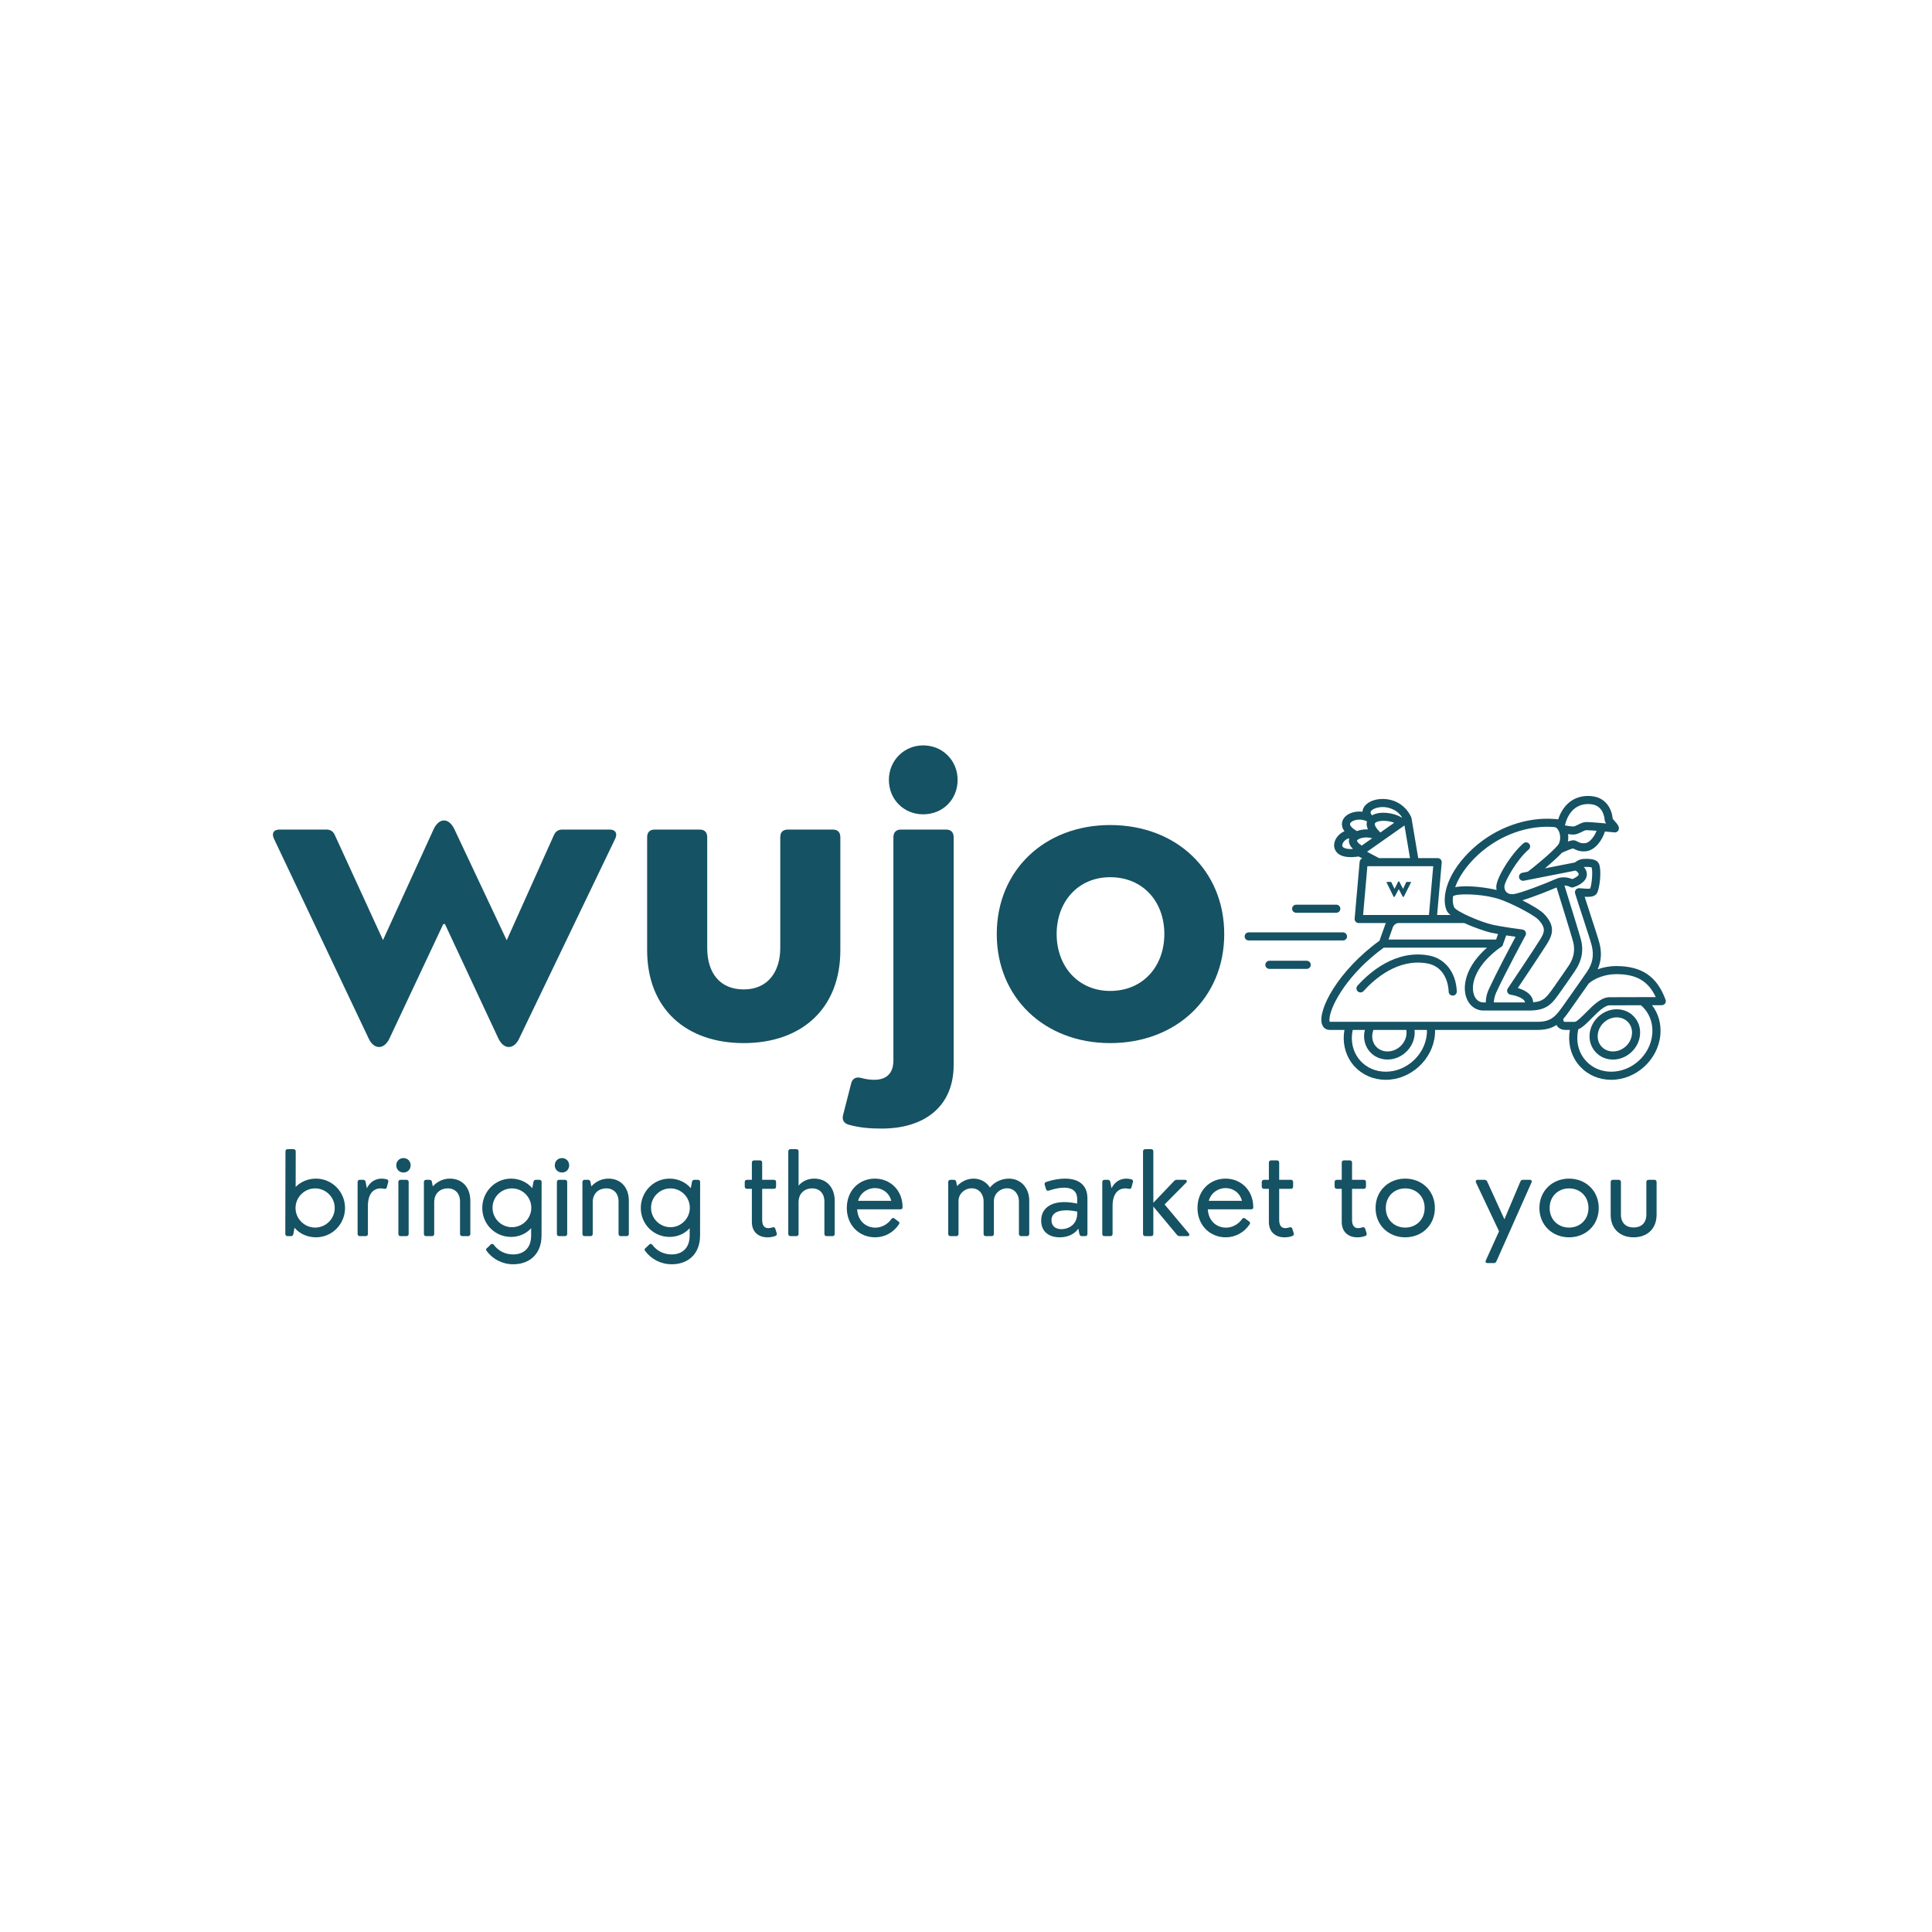 <svg xmlns="http://www.w3.org/2000/svg" width="375" viewBox="0 0 375 375" height="375" version="1.0"><defs><clipPath id="a"><path d="M 256.453 154.488 L 323.336 154.488 L 323.336 209.59 L 256.453 209.59 Z M 256.453 154.488"/></clipPath><clipPath id="b"><path d="M 241.586 180 L 262 180 L 262 183 L 241.586 183 Z M 241.586 180"/></clipPath></defs><path fill="#155263" d="M 277.332 185.457 C 270.945 184.293 265.914 188.633 263.484 191.32 C 263.195 191.641 263.223 192.141 263.543 192.43 C 263.867 192.719 264.363 192.695 264.66 192.371 C 266.867 189.926 271.418 185.977 277.047 187.004 C 279.973 187.531 281.098 190.188 281.184 192.488 C 281.199 192.914 281.547 193.246 281.969 193.246 C 281.977 193.246 281.992 193.246 282 193.246 C 282.434 193.23 282.773 192.871 282.762 192.438 C 282.629 188.777 280.496 186.035 277.332 185.457"/><path fill="#155263" d="M 313.801 197.469 C 314.672 197.469 315.457 197.809 316.016 198.41 C 316.574 199.016 316.844 199.836 316.762 200.711 C 316.602 202.574 314.949 204.086 313.082 204.086 C 312.211 204.086 311.43 203.754 310.867 203.148 C 310.309 202.539 310.043 201.723 310.121 200.848 C 310.281 198.988 311.93 197.469 313.801 197.469 Z M 308.547 200.711 C 308.43 202.031 308.844 203.277 309.707 204.211 C 310.562 205.145 311.762 205.664 313.082 205.664 C 315.746 205.664 318.098 203.5 318.328 200.848 C 318.445 199.531 318.039 198.285 317.176 197.348 C 316.312 196.414 315.121 195.898 313.801 195.898 C 311.137 195.898 308.777 198.062 308.547 200.711"/><g clip-path="url(#a)"><path fill="#155263" d="M 312.414 193.559 C 310.773 193.559 309.199 195.156 307.812 196.559 C 307.152 197.215 306.066 198.324 305.688 198.336 L 303.777 198.336 C 303.715 198.336 303.598 198.324 303.539 198.273 C 303.48 198.207 303.43 198.039 303.43 197.773 C 303.902 197.238 304.336 196.629 304.793 195.98 C 306.254 193.91 307.457 192.203 308.395 190.867 C 308.414 190.852 308.438 190.836 308.461 190.816 C 309.418 190.012 311.363 189.082 313.707 189.082 C 317.605 189.082 319.906 190.391 321.379 193.535 C 319.512 193.543 315.738 193.559 312.414 193.559 Z M 320.703 200.711 C 320.355 204.738 316.777 208.016 312.734 208.016 C 310.816 208.016 309.078 207.277 307.844 205.93 C 306.602 204.578 306.008 202.777 306.18 200.848 C 306.211 200.484 306.273 200.125 306.355 199.77 C 307.152 199.457 307.965 198.641 308.93 197.656 C 310.051 196.535 311.434 195.133 312.414 195.133 C 314.461 195.133 316.668 195.125 318.504 195.117 C 320.094 196.484 320.898 198.512 320.703 200.711 Z M 258.098 198.332 C 258.07 198.258 257.996 198.02 258.078 197.469 C 258.441 194.918 261.617 189.016 268.586 183.938 L 288.633 183.938 C 284.574 187.496 283.84 191.207 284.566 193.484 C 285.082 195.125 286.383 196.145 287.957 196.145 L 296.816 196.145 C 300.316 196.145 301.266 194.793 302.855 192.551 C 303.859 191.141 304.227 190.598 304.766 189.816 C 304.996 189.473 305.273 189.074 305.645 188.539 C 307.066 186.484 307.445 184.402 306.805 182.168 C 306.305 180.402 304.453 174.43 303.656 171.859 C 304.277 171.902 304.766 172.156 304.766 172.156 C 304.953 172.266 305.188 172.293 305.398 172.223 C 305.805 172.098 307.863 171.367 307.996 169.871 C 308.059 169.234 307.793 168.699 307.43 168.281 C 307.547 168.266 307.676 168.266 307.828 168.266 C 308.516 168.266 308.816 168.332 308.938 168.367 C 308.945 168.418 308.961 168.469 308.969 168.512 C 309.148 169.266 308.996 171.5 308.656 172.469 C 308.328 172.547 307.523 172.477 307.16 172.445 C 306.898 172.418 306.668 172.402 306.477 172.402 C 306.465 172.402 306.457 172.402 306.441 172.402 C 306.422 172.402 306.391 172.41 306.363 172.41 C 306.332 172.418 306.312 172.418 306.281 172.426 C 306.273 172.434 306.262 172.434 306.246 172.434 C 306.238 172.438 306.223 172.445 306.211 172.445 C 306.188 172.461 306.168 172.469 306.137 172.484 C 306.117 172.496 306.094 172.504 306.07 172.52 C 306.051 172.535 306.027 172.547 306.008 172.562 C 305.984 172.578 305.969 172.59 305.949 172.605 C 305.934 172.629 305.91 172.641 305.898 172.664 C 305.875 172.68 305.859 172.699 305.855 172.723 C 305.832 172.742 305.824 172.766 305.809 172.785 C 305.789 172.801 305.781 172.824 305.773 172.852 C 305.758 172.875 305.754 172.895 305.746 172.918 C 305.738 172.945 305.73 172.969 305.723 172.988 C 305.715 173.02 305.707 173.039 305.707 173.062 C 305.703 173.09 305.703 173.117 305.703 173.148 C 305.703 173.164 305.695 173.168 305.695 173.184 C 305.695 173.199 305.703 173.207 305.703 173.219 C 305.703 173.25 305.703 173.27 305.707 173.301 C 305.707 173.328 305.715 173.352 305.723 173.379 C 305.723 173.395 305.723 173.402 305.73 173.414 C 306.129 174.711 306.68 176.41 307.227 178.051 C 307.973 180.344 308.75 182.715 308.953 183.539 C 309.426 185.43 309.121 187.047 308.008 188.66 C 307.016 190.102 305.5 192.254 303.512 195.07 C 303.008 195.77 302.594 196.363 302.145 196.84 C 302.109 196.883 302.066 196.926 302.027 196.969 C 301.172 197.859 300.207 198.332 298.453 198.332 Z M 272.969 199.906 C 273.012 200.168 273.027 200.434 273 200.711 C 272.84 202.574 271.184 204.086 269.32 204.086 C 268.449 204.086 267.664 203.754 267.105 203.148 C 266.547 202.539 266.277 201.723 266.359 200.848 C 266.387 200.527 266.461 200.211 266.574 199.906 Z M 276.945 200.711 C 276.59 204.738 273.012 208.016 268.977 208.016 C 267.055 208.016 265.32 207.277 264.078 205.93 C 262.84 204.578 262.25 202.777 262.418 200.848 C 262.445 200.535 262.504 200.219 262.57 199.906 L 264.93 199.906 C 264.863 200.168 264.812 200.441 264.781 200.711 C 264.676 202.031 265.082 203.27 265.945 204.211 C 266.809 205.145 268.004 205.656 269.32 205.656 C 271.984 205.656 274.34 203.5 274.574 200.848 C 274.602 200.527 274.594 200.219 274.559 199.906 L 276.961 199.906 C 276.969 200.176 276.969 200.441 276.945 200.711 Z M 278.078 179.164 L 284.219 179.164 C 286.242 180.098 288.551 180.844 289.402 181.031 C 289.809 181.117 290.277 181.211 290.773 181.297 L 290.395 182.363 L 269.508 182.363 L 270.355 179.969 C 270.508 179.547 271.016 179.164 271.422 179.164 Z M 265.406 168.129 L 278.188 168.129 L 277.359 177.598 L 264.578 177.598 Z M 260.582 164.297 C 260.441 164.043 260.59 163.594 260.938 163.234 C 261.176 162.988 261.512 162.777 261.895 162.703 C 261.859 162.836 261.828 162.973 261.82 163.117 C 261.801 163.688 262.062 164.246 262.605 164.781 C 261.363 164.859 260.742 164.602 260.582 164.297 Z M 262.074 159.805 C 262.395 159.184 264.008 158.758 265.312 159.422 C 265.32 159.43 265.328 159.43 265.336 159.43 C 265.211 159.832 265.219 160.348 265.516 160.984 C 264.738 160.949 263.992 161.07 263.383 161.309 C 262.41 160.766 261.887 160.172 262.074 159.805 Z M 266.066 157.52 C 266.27 157.086 267.215 156.645 268.406 156.645 C 269.016 156.652 270.953 156.824 272.129 158.633 L 272.062 158.684 C 270.445 157.691 267.773 157.402 266.301 158.258 C 266.285 158.242 266.285 158.234 266.277 158.223 C 265.93 157.809 266.031 157.594 266.066 157.52 Z M 266.344 162.699 L 264.305 164.129 C 263.562 163.645 263.391 163.289 263.398 163.184 C 263.398 163.117 263.527 162.957 263.855 162.805 C 264.5 162.516 265.48 162.461 266.344 162.699 Z M 266.902 159.762 C 267.359 159.227 269.219 159.141 270.617 159.695 L 267.934 161.582 C 266.961 160.652 266.707 159.992 266.902 159.762 Z M 267.672 166.559 L 265.344 165.324 L 272.605 160.219 L 273.68 166.559 Z M 297.586 194.539 C 297.566 194.172 297.457 193.816 297.262 193.492 C 296.695 192.559 295.52 192.047 294.613 191.77 C 296.055 189.621 299.473 184.496 300.258 183.23 C 301.297 181.531 302.035 179.801 299.664 177.355 C 299.012 176.691 297.312 175.672 295.477 174.746 C 297.66 174.102 300.797 172.824 302.129 172.258 C 302.914 174.781 304.789 180.828 305.289 182.602 C 305.957 184.938 305.07 186.602 304.344 187.641 C 303.973 188.191 303.699 188.582 303.457 188.938 C 302.93 189.703 302.559 190.246 301.566 191.648 C 300.215 193.559 299.621 194.387 297.586 194.539 Z M 290.426 192.617 C 292.238 188.695 296.062 181.645 296.102 181.574 C 296.223 181.348 296.223 181.074 296.105 180.844 C 295.992 180.617 295.766 180.461 295.512 180.422 C 295.469 180.418 291.672 179.926 289.742 179.496 C 287.363 178.969 282.621 176.91 282.238 176.086 C 282 175.512 281.926 174.797 282.02 173.98 C 282.629 173.363 287.305 173.516 289.988 174.238 C 289.996 174.238 290.004 174.238 290.02 174.246 C 290.023 174.246 290.031 174.254 290.039 174.254 C 292.188 174.68 297.516 177.414 298.531 178.449 C 300.172 180.133 299.766 181.008 298.91 182.406 C 297.957 183.961 292.719 191.777 292.66 191.859 C 292.508 192.082 292.484 192.363 292.602 192.617 C 292.711 192.863 292.941 193.035 293.211 193.074 C 293.906 193.16 295.484 193.586 295.91 194.293 C 295.953 194.367 295.992 194.453 296.004 194.57 L 289.961 194.57 C 289.973 194.145 290.039 193.465 290.426 192.617 Z M 291.223 183.887 C 291.527 183.785 291.738 183.512 291.758 183.188 C 291.773 183.148 291.797 183.121 291.809 183.078 L 292.355 181.559 C 293.023 181.66 293.668 181.754 294.176 181.828 C 293.043 183.93 290.418 188.887 289 191.965 C 288.473 193.102 288.398 194.027 288.391 194.57 L 287.957 194.57 C 287.07 194.57 286.383 194.004 286.07 193.016 C 285.359 190.785 286.695 187.121 291.223 183.887 Z M 287.043 165.777 C 291.18 162.031 296.723 160.078 301.773 160.543 C 302.234 160.629 302.5 161.164 302.602 161.402 C 302.973 162.301 302.879 163.441 302.379 164.051 C 301.215 165.461 297.543 168.469 296.551 169.191 L 295.469 169.41 C 295.047 169.488 294.766 169.902 294.852 170.328 C 294.938 170.754 295.344 171.027 295.773 170.949 L 305.824 168.977 C 306.078 169.133 306.457 169.438 306.426 169.742 C 306.406 169.973 305.832 170.371 305.188 170.633 C 304.59 170.387 303.32 170.016 302.023 170.594 C 300.18 171.418 294.969 173.473 293.625 173.566 C 293.176 173.598 292.746 173.465 292.457 173.215 C 292.172 172.969 292.02 172.605 292 172.137 C 291.941 171.223 294.438 166.797 296.715 164.891 C 297.051 164.605 297.094 164.113 296.812 163.781 C 296.535 163.449 296.035 163.406 295.707 163.68 C 293.344 165.672 290.328 170.539 290.426 172.23 C 290.43 172.41 290.461 172.578 290.488 172.742 C 290.453 172.734 290.418 172.73 290.379 172.723 C 289.148 172.395 284.945 171.707 282.449 172.199 C 283.145 170.242 284.633 167.961 287.043 165.777 Z M 308.969 156.117 C 311.168 156.426 311.43 158.668 311.457 159.117 C 311.473 159.371 311.582 159.602 311.754 159.832 C 310.406 159.711 308.656 159.559 307.844 159.559 C 307.336 159.559 306.812 159.82 306.305 160.066 C 306.035 160.203 305.586 160.418 305.426 160.418 C 304.844 160.418 304.125 160.281 303.75 160.203 C 303.766 160.168 303.77 160.129 303.785 160.086 C 304.477 157.246 306.414 155.762 308.969 156.117 Z M 307.703 163.66 C 306.973 163.746 306.602 163.559 306.238 163.371 C 306.027 163.262 305.816 163.152 305.551 163.109 C 305.434 163.094 305.164 163.051 304.328 163.34 C 304.41 162.879 304.426 162.387 304.352 161.902 C 304.699 161.953 305.078 161.988 305.426 161.988 C 305.949 161.988 306.477 161.73 307 161.484 C 307.254 161.352 307.699 161.137 307.844 161.137 C 308.285 161.137 309.062 161.188 309.898 161.25 C 309.418 162.504 308.488 163.566 307.703 163.66 Z M 323.285 194.043 C 321.617 189.52 318.664 187.512 313.707 187.512 C 312.363 187.512 311.145 187.766 310.102 188.141 C 310.797 186.586 310.918 184.945 310.477 183.164 C 310.258 182.281 309.504 179.988 308.715 177.566 C 308.32 176.367 307.922 175.129 307.582 174.059 C 307.77 174.066 307.973 174.082 308.168 174.082 C 308.988 174.082 309.75 173.914 310.051 173.219 C 310.543 172.078 310.781 169.328 310.5 168.145 L 310.484 168.078 C 310.266 166.93 309.266 166.695 307.82 166.695 C 306.922 166.695 306.375 166.871 305.672 167.406 L 299.875 168.543 C 301.07 167.535 302.371 166.379 303.191 165.504 C 303.203 165.496 303.219 165.496 303.242 165.48 C 304.082 165.098 305.02 164.738 305.332 164.68 C 305.391 164.699 305.461 164.738 305.52 164.766 C 305.957 164.992 306.68 165.367 307.887 165.223 C 309.578 165.02 310.965 163.168 311.516 161.391 C 312.523 161.484 313.328 161.57 313.352 161.57 C 313.367 161.57 313.371 161.57 313.387 161.57 C 313.418 161.578 313.445 161.57 313.48 161.57 C 313.504 161.57 313.52 161.57 313.539 161.562 C 313.57 161.562 313.605 161.555 313.633 161.547 C 313.656 161.539 313.672 161.535 313.684 161.535 C 313.723 161.52 313.75 161.512 313.773 161.496 C 313.793 161.484 313.809 161.477 313.832 161.469 C 313.852 161.453 313.883 161.438 313.902 161.418 C 313.918 161.402 313.938 161.395 313.953 161.383 C 313.977 161.359 313.988 161.34 314.012 161.324 C 314.027 161.301 314.039 161.289 314.062 161.266 C 314.078 161.242 314.09 161.223 314.105 161.199 C 314.113 161.18 314.129 161.156 314.137 161.137 C 314.148 161.113 314.156 161.094 314.172 161.07 C 314.18 161.043 314.188 161.012 314.191 160.984 C 314.199 160.977 314.199 160.961 314.207 160.953 C 314.207 160.941 314.207 160.926 314.207 160.918 C 314.215 160.902 314.223 160.891 314.223 160.875 C 314.223 160.852 314.223 160.84 314.223 160.824 C 314.25 160.316 313.875 159.891 313.43 159.398 C 313.309 159.254 313.105 159.031 313.023 158.906 C 312.863 157.105 311.785 154.93 309.184 154.562 C 306.012 154.121 303.488 155.82 302.449 159.031 C 302.305 159.008 302.168 159.008 302.027 158.996 C 301.977 158.988 301.926 158.973 301.883 158.965 C 301.824 158.957 301.773 158.957 301.723 158.965 C 296.297 158.539 290.387 160.629 285.984 164.613 C 280.879 169.242 279.711 174.117 280.777 176.691 C 280.902 176.988 281.172 177.293 281.539 177.598 L 278.941 177.598 L 279.836 167.414 C 279.855 167.195 279.777 166.98 279.633 166.812 C 279.48 166.652 279.27 166.559 279.051 166.559 L 275.277 166.559 L 273.973 158.812 C 273.957 158.75 273.934 158.684 273.914 158.617 C 272.91 156.422 270.859 155.098 268.418 155.074 C 266.664 155.062 265.152 155.777 264.637 156.855 C 264.559 157.02 264.477 157.266 264.449 157.555 C 262.867 157.359 261.27 157.938 260.676 159.09 C 260.508 159.414 260.184 160.312 260.957 161.344 C 260.539 161.527 260.137 161.793 259.797 162.148 C 258.957 163.023 258.715 164.16 259.188 165.039 C 259.621 165.852 260.762 166.695 263.707 166.242 L 264.414 166.609 C 264.137 166.711 263.934 166.965 263.906 167.277 L 262.934 178.312 C 262.918 178.527 262.992 178.746 263.137 178.91 C 263.289 179.07 263.5 179.164 263.715 179.164 L 269 179.164 C 268.957 179.258 268.914 179.348 268.875 179.445 L 267.824 182.391 C 267.801 182.449 267.789 182.512 267.789 182.57 C 259.645 188.465 255.719 196.094 256.59 198.777 C 256.812 199.488 257.379 199.906 258.098 199.906 L 260.957 199.906 C 260.906 200.176 260.871 200.449 260.848 200.711 C 260.641 203.082 261.379 205.316 262.918 206.996 C 264.457 208.664 266.613 209.59 268.977 209.59 C 273.812 209.59 278.094 205.672 278.516 200.848 C 278.543 200.535 278.551 200.219 278.543 199.906 L 298.453 199.906 C 300.07 199.906 301.211 199.547 302.117 198.945 C 302.188 199.09 302.277 199.219 302.379 199.328 C 302.727 199.703 303.219 199.906 303.777 199.906 L 304.715 199.906 C 304.672 200.176 304.629 200.441 304.605 200.711 C 304.402 203.082 305.137 205.316 306.68 206.996 C 308.219 208.664 310.367 209.59 312.734 209.59 C 317.574 209.59 321.855 205.672 322.277 200.848 C 322.465 198.715 321.887 196.703 320.66 195.113 C 321.82 195.105 322.555 195.105 322.555 195.105 C 322.816 195.105 323.047 194.973 323.199 194.766 C 323.344 194.555 323.383 194.289 323.285 194.043"/></g><path fill="#155263" d="M 251.59 177.168 L 259.375 177.168 C 259.812 177.168 260.16 176.82 260.16 176.387 C 260.16 175.953 259.812 175.602 259.375 175.602 L 251.59 175.602 C 251.152 175.602 250.797 175.953 250.797 176.387 C 250.797 176.82 251.152 177.168 251.59 177.168"/><g clip-path="url(#b)"><path fill="#155263" d="M 261.461 181.762 C 261.461 181.328 261.109 180.973 260.676 180.973 L 242.379 180.973 C 241.941 180.973 241.586 181.328 241.586 181.762 C 241.586 182.195 241.941 182.543 242.379 182.543 L 260.676 182.543 C 261.109 182.543 261.461 182.195 261.461 181.762"/></g><path fill="#155263" d="M 253.629 186.484 L 246.387 186.484 C 245.957 186.484 245.602 186.84 245.602 187.273 C 245.602 187.707 245.957 188.062 246.387 188.062 L 253.629 188.062 C 254.07 188.062 254.418 187.707 254.418 187.273 C 254.418 186.84 254.07 186.484 253.629 186.484"/><g fill="#155263"><g><g><path d="M 57.746 -40.57 C 56.941 -40.57 56.395 -40.277 56.027 -39.434 L 46.891 -19.078 L 36.766 -40.57 C 35.672 -42.945 33.734 -42.906 32.676 -40.57 L 22.879 -19.113 L 13.559 -39.434 C 13.195 -40.277 12.645 -40.57 11.84 -40.57 L 2.777 -40.57 C 1.645 -40.57 1.207 -39.836 1.719 -38.777 L 20.066 -0.074 C 21.09 2.191 23.098 2.23 24.16 -0.074 L 34.574 -22.223 L 34.902 -22.223 L 45.246 -0.074 C 46.305 2.23 48.316 2.191 49.34 -0.074 L 67.941 -38.777 C 68.453 -39.836 67.98 -40.57 66.883 -40.57 Z M 57.746 -40.57" transform="translate(51.462 201.585)"/></g></g></g><g fill="#155263"><g><g><path d="M 23.172 0.879 C 34.355 0.879 41.922 -5.773 41.922 -17.141 L 41.922 -39.07 C 41.922 -40.059 41.41 -40.57 40.422 -40.57 L 31.762 -40.57 C 30.773 -40.57 30.262 -40.059 30.262 -39.07 L 30.262 -17.578 C 30.262 -13.156 27.996 -9.539 23.172 -9.539 C 18.492 -9.539 16.082 -12.793 16.082 -17.578 L 16.082 -39.07 C 16.082 -40.059 15.57 -40.57 14.582 -40.57 L 5.922 -40.57 C 4.934 -40.57 4.422 -40.059 4.422 -39.07 L 4.422 -17.141 C 4.422 -5.773 11.988 0.879 23.172 0.879 Z M 23.172 0.879" transform="translate(121.188 201.585)"/></g></g></g><g fill="#155263"><g><g><path d="M 11.586 -43.527 C 15.387 -43.527 18.273 -46.379 18.273 -50.219 C 18.273 -53.945 15.387 -56.906 11.586 -56.906 C 7.859 -56.906 4.934 -53.945 4.934 -50.219 C 4.934 -46.379 7.859 -43.527 11.586 -43.527 Z M 3.547 17.469 C 11.84 17.469 17.508 13.195 17.508 5.117 L 17.508 -39.07 C 17.508 -40.059 16.957 -40.57 16.008 -40.57 L 7.309 -40.57 C 6.359 -40.57 5.812 -40.059 5.812 -39.07 L 5.812 4.203 C 5.812 6.906 4.312 8.004 2.082 8.004 C 1.352 8.004 0.438 7.895 -0.477 7.637 C -1.461 7.383 -2.121 7.75 -2.375 8.66 L -3.945 14.801 C -4.203 15.68 -3.875 16.41 -2.926 16.703 C -0.621 17.359 1.535 17.469 3.547 17.469 Z M 3.547 17.469" transform="translate(167.598 201.585)"/></g></g></g><g fill="#155263"><g><g><path d="M 25.219 0.879 C 38.047 0.879 47.367 -7.895 47.367 -20.285 C 47.367 -32.676 38.047 -41.445 25.219 -41.445 C 12.535 -41.445 3.215 -32.676 3.215 -20.285 C 3.215 -7.895 12.535 0.879 25.219 0.879 Z M 25.219 -9.246 C 19.004 -9.246 14.84 -14.035 14.84 -20.285 C 14.84 -26.57 19.004 -31.32 25.219 -31.32 C 31.613 -31.32 35.742 -26.57 35.742 -20.285 C 35.742 -14.035 31.613 -9.246 25.219 -9.246 Z M 25.219 -9.246" transform="translate(190.255 201.585)"/></g></g></g><g fill="#155263"><g><g><path d="M 7.418 -11.164 C 5.945 -11.164 4.504 -10.594 3.484 -9.551 L 3.496 -16.43 C 3.496 -16.727 3.34 -16.879 3.043 -16.879 L 1.945 -16.879 C 1.66 -16.879 1.504 -16.727 1.504 -16.43 L 1.473 -0.449 C 1.473 -0.152 1.637 0 1.922 0 L 2.539 0 C 2.812 0 2.988 -0.121 3.031 -0.406 L 3.266 -1.625 C 4.285 -0.418 5.824 0.23 7.418 0.23 C 10.559 0.23 13.066 -2.328 13.066 -5.461 C 13.066 -8.605 10.559 -11.164 7.418 -11.164 Z M 7.266 -1.66 C 5.176 -1.66 3.461 -3.375 3.461 -5.461 C 3.461 -7.551 5.176 -9.266 7.266 -9.266 C 9.352 -9.266 11.066 -7.551 11.066 -5.461 C 11.066 -3.375 9.352 -1.66 7.266 -1.66 Z M 7.266 -1.66" transform="translate(53.904 239.933)"/></g></g><g><g><path d="M 3.023 0 C 3.32 0 3.473 -0.152 3.473 -0.449 L 3.473 -5.848 C 3.473 -8.098 4.441 -9.266 5.957 -9.266 C 6.145 -9.266 6.363 -9.242 6.617 -9.188 C 6.891 -9.133 7.09 -9.207 7.152 -9.496 L 7.418 -10.496 C 7.496 -10.758 7.383 -10.969 7.121 -11.031 C 6.781 -11.109 6.461 -11.164 6.164 -11.164 C 5.012 -11.164 3.934 -10.617 3.266 -9.297 L 3.031 -10.527 C 2.977 -10.812 2.801 -10.934 2.539 -10.934 L 1.922 -10.934 C 1.625 -10.934 1.473 -10.77 1.473 -10.484 L 1.473 -0.449 C 1.473 -0.152 1.637 0 1.922 0 Z M 3.023 0" transform="translate(67.937 239.933)"/></g></g><g><g><path d="M 2.473 -12.352 C 3.266 -12.352 3.855 -12.945 3.855 -13.746 C 3.855 -14.539 3.266 -15.152 2.473 -15.152 C 1.66 -15.152 1.066 -14.539 1.066 -13.746 C 1.066 -12.945 1.66 -12.352 2.473 -12.352 Z M 3.023 0 C 3.32 0 3.473 -0.152 3.473 -0.449 L 3.473 -10.484 C 3.473 -10.77 3.32 -10.934 3.023 -10.934 L 1.922 -10.934 C 1.637 -10.934 1.473 -10.77 1.473 -10.484 L 1.473 -0.449 C 1.473 -0.152 1.637 0 1.922 0 Z M 3.023 0" transform="translate(75.85 239.933)"/></g></g><g><g><path d="M 6.496 -11.164 C 5.328 -11.164 4.133 -10.68 3.199 -9.66 L 3.031 -10.527 C 2.988 -10.812 2.812 -10.934 2.539 -10.934 L 1.922 -10.934 C 1.637 -10.934 1.473 -10.77 1.473 -10.484 L 1.473 -0.449 C 1.473 -0.152 1.637 0 1.922 0 L 3.023 0 C 3.32 0 3.473 -0.152 3.473 -0.449 L 3.473 -6.605 C 3.473 -8.375 4.727 -9.273 6.098 -9.273 C 7.539 -9.273 8.484 -8.285 8.484 -6.734 L 8.484 -0.449 C 8.484 -0.152 8.648 0 8.934 0 L 10.031 0 C 10.328 0 10.484 -0.152 10.484 -0.449 L 10.484 -6.867 C 10.484 -9.266 9.09 -11.164 6.496 -11.164 Z M 6.496 -11.164" transform="translate(80.806 239.933)"/></g></g><g><g><path d="M 11.383 -10.934 C 11.121 -10.934 10.945 -10.812 10.891 -10.527 L 10.66 -9.309 C 9.648 -10.504 8.121 -11.164 6.551 -11.164 C 3.43 -11.164 0.957 -8.605 0.957 -5.461 C 0.957 -2.328 3.43 0.152 6.551 0.152 C 8 0.152 9.43 -0.406 10.441 -1.539 L 10.441 -0.121 C 10.441 2.516 8.801 3.551 6.945 3.551 C 5.363 3.551 4.078 2.836 3.242 1.746 C 3.066 1.504 2.879 1.441 2.637 1.594 L 1.934 2.266 C 1.691 2.418 1.625 2.625 1.781 2.848 C 2.957 4.449 4.812 5.461 6.988 5.461 C 9.977 5.461 12.461 3.617 12.461 -0.145 L 12.473 -10.484 C 12.473 -10.77 12.328 -10.934 12.031 -10.934 Z M 6.715 -1.734 C 4.648 -1.734 2.945 -3.418 2.945 -5.504 C 2.945 -7.594 4.648 -9.266 6.715 -9.266 C 8.77 -9.266 10.473 -7.594 10.473 -5.504 C 10.473 -3.418 8.77 -1.734 6.715 -1.734 Z M 6.715 -1.734" transform="translate(92.652 239.933)"/></g></g><g><g><path d="M 2.473 -12.352 C 3.266 -12.352 3.855 -12.945 3.855 -13.746 C 3.855 -14.539 3.266 -15.152 2.473 -15.152 C 1.66 -15.152 1.066 -14.539 1.066 -13.746 C 1.066 -12.945 1.66 -12.352 2.473 -12.352 Z M 3.023 0 C 3.32 0 3.473 -0.152 3.473 -0.449 L 3.473 -10.484 C 3.473 -10.77 3.32 -10.934 3.023 -10.934 L 1.922 -10.934 C 1.637 -10.934 1.473 -10.77 1.473 -10.484 L 1.473 -0.449 C 1.473 -0.152 1.637 0 1.922 0 Z M 3.023 0" transform="translate(106.619 239.933)"/></g></g><g><g><path d="M 6.496 -11.164 C 5.328 -11.164 4.133 -10.68 3.199 -9.66 L 3.031 -10.527 C 2.988 -10.812 2.812 -10.934 2.539 -10.934 L 1.922 -10.934 C 1.637 -10.934 1.473 -10.77 1.473 -10.484 L 1.473 -0.449 C 1.473 -0.152 1.637 0 1.922 0 L 3.023 0 C 3.32 0 3.473 -0.152 3.473 -0.449 L 3.473 -6.605 C 3.473 -8.375 4.727 -9.273 6.098 -9.273 C 7.539 -9.273 8.484 -8.285 8.484 -6.734 L 8.484 -0.449 C 8.484 -0.152 8.648 0 8.934 0 L 10.031 0 C 10.328 0 10.484 -0.152 10.484 -0.449 L 10.484 -6.867 C 10.484 -9.266 9.09 -11.164 6.496 -11.164 Z M 6.496 -11.164" transform="translate(111.575 239.933)"/></g></g><g><g><path d="M 11.383 -10.934 C 11.121 -10.934 10.945 -10.812 10.891 -10.527 L 10.66 -9.309 C 9.648 -10.504 8.121 -11.164 6.551 -11.164 C 3.43 -11.164 0.957 -8.605 0.957 -5.461 C 0.957 -2.328 3.43 0.152 6.551 0.152 C 8 0.152 9.43 -0.406 10.441 -1.539 L 10.441 -0.121 C 10.441 2.516 8.801 3.551 6.945 3.551 C 5.363 3.551 4.078 2.836 3.242 1.746 C 3.066 1.504 2.879 1.441 2.637 1.594 L 1.934 2.266 C 1.691 2.418 1.625 2.625 1.781 2.848 C 2.957 4.449 4.812 5.461 6.988 5.461 C 9.977 5.461 12.461 3.617 12.461 -0.145 L 12.473 -10.484 C 12.473 -10.77 12.328 -10.934 12.031 -10.934 Z M 6.715 -1.734 C 4.648 -1.734 2.945 -3.418 2.945 -5.504 C 2.945 -7.594 4.648 -9.266 6.715 -9.266 C 8.77 -9.266 10.473 -7.594 10.473 -5.504 C 10.473 -3.418 8.77 -1.734 6.715 -1.734 Z M 6.715 -1.734" transform="translate(123.421 239.933)"/></g></g><g><g><path d="M 5.098 0.23 C 5.582 0.23 6.09 0.188 6.66 -0.031 C 6.934 -0.133 7.012 -0.363 6.902 -0.625 L 6.648 -1.441 C 6.539 -1.703 6.352 -1.801 6.066 -1.691 C 5.77 -1.594 5.504 -1.551 5.297 -1.551 C 4.551 -1.551 4.098 -2.043 4.098 -3.133 L 4.098 -9.188 L 6.352 -9.188 C 6.648 -9.188 6.801 -9.34 6.801 -9.637 L 6.801 -10.484 C 6.801 -10.77 6.648 -10.934 6.352 -10.934 L 4.098 -10.934 L 4.098 -14.254 C 4.098 -14.551 3.945 -14.703 3.648 -14.703 L 2.551 -14.703 C 2.266 -14.703 2.098 -14.551 2.098 -14.254 L 2.098 -10.934 L 1.164 -10.934 C 0.879 -10.934 0.715 -10.77 0.715 -10.484 L 0.715 -9.637 C 0.715 -9.34 0.879 -9.188 1.164 -9.188 L 2.098 -9.188 L 2.098 -2.727 C 2.098 -0.824 3.375 0.23 5.098 0.23 Z M 5.098 0.23" transform="translate(143.839 239.933)"/></g></g><g><g><path d="M 3.023 0 C 3.32 0 3.473 -0.152 3.473 -0.449 L 3.473 -6.605 C 3.473 -8.375 4.727 -9.273 6.098 -9.273 C 7.539 -9.273 8.484 -8.297 8.484 -6.734 L 8.484 -0.449 C 8.484 -0.152 8.648 0 8.934 0 L 10.031 0 C 10.328 0 10.484 -0.152 10.484 -0.449 L 10.484 -6.867 C 10.484 -9.266 9.09 -11.164 6.496 -11.164 C 5.309 -11.164 4.199 -10.68 3.473 -9.793 L 3.473 -16.43 C 3.473 -16.727 3.32 -16.879 3.023 -16.879 L 1.922 -16.879 C 1.637 -16.879 1.473 -16.727 1.473 -16.43 L 1.473 -0.449 C 1.473 -0.152 1.637 0 1.922 0 Z M 3.023 0" transform="translate(151.531 239.933)"/></g></g><g><g><path d="M 6.43 -11.164 C 3.395 -11.164 0.988 -8.867 0.988 -5.461 C 0.988 -2.043 3.461 0.23 6.473 0.23 C 8.328 0.23 10.055 -0.703 11.098 -2.285 C 11.266 -2.539 11.219 -2.734 10.977 -2.867 L 10.199 -3.449 C 9.969 -3.582 9.812 -3.539 9.637 -3.309 C 8.867 -2.23 7.691 -1.648 6.516 -1.648 C 4.648 -1.648 3.09 -3.023 3 -5.207 L 11.363 -5.207 C 11.605 -5.207 11.812 -5.266 11.812 -5.637 C 11.812 -8.867 9.461 -11.164 6.43 -11.164 Z M 6.449 -9.328 C 7.891 -9.328 9.207 -8.441 9.625 -6.848 L 3.176 -6.848 C 3.625 -8.449 5.031 -9.328 6.449 -9.328 Z M 6.449 -9.328" transform="translate(163.377 239.933)"/></g></g><g><g><path d="M 13.242 -11.164 C 11.848 -11.164 10.449 -10.527 9.57 -9.43 C 8.914 -10.484 7.77 -11.164 6.395 -11.164 C 5.273 -11.164 4.121 -10.703 3.188 -9.715 L 3.031 -10.527 C 2.988 -10.812 2.812 -10.934 2.539 -10.934 L 1.922 -10.934 C 1.637 -10.934 1.473 -10.77 1.473 -10.484 L 1.473 -0.449 C 1.473 -0.152 1.637 0 1.922 0 L 3.023 0 C 3.32 0 3.473 -0.152 3.473 -0.449 L 3.473 -6.836 C 3.473 -8.219 4.66 -9.285 6.031 -9.285 C 7.461 -9.285 8.34 -8.145 8.34 -6.77 L 8.34 -0.449 C 8.34 -0.152 8.496 0 8.793 0 L 9.891 0 C 10.176 0 10.34 -0.152 10.34 -0.449 L 10.34 -6.836 C 10.34 -8.219 11.539 -9.285 12.914 -9.285 C 14.285 -9.285 15.199 -8.145 15.199 -6.77 L 15.199 -0.449 C 15.199 -0.152 15.352 0 15.648 0 L 16.746 0 C 17.031 0 17.199 -0.152 17.199 -0.449 L 17.199 -6.934 C 17.199 -9.266 15.637 -11.164 13.242 -11.164 Z M 13.242 -11.164" transform="translate(182.575 239.933)"/></g></g><g><g><path d="M 5.594 -11.164 C 4.43 -11.164 3.164 -10.934 1.934 -10.516 C 1.648 -10.406 1.559 -10.23 1.648 -9.934 L 1.902 -9.109 C 2 -8.836 2.188 -8.746 2.473 -8.848 C 3.473 -9.176 4.496 -9.406 5.406 -9.406 C 6.836 -9.406 7.945 -8.836 7.945 -7.199 L 7.945 -6.32 C 7.066 -6.504 6.23 -6.605 5.43 -6.605 C 2.867 -6.605 0.957 -5.441 0.957 -3.012 C 0.957 -0.734 2.625 0.23 4.559 0.23 C 5.801 0.23 7.254 -0.176 8.176 -1.449 L 8.375 -0.406 C 8.43 -0.121 8.605 0 8.867 0 L 9.484 0 C 9.781 0 9.934 -0.152 9.934 -0.449 L 9.934 -7.34 C 9.934 -10.09 8.031 -11.164 5.594 -11.164 Z M 4.891 -1.352 C 3.824 -1.352 2.957 -1.891 2.957 -3.078 C 2.957 -4.461 4.164 -5.012 5.836 -5.012 C 6.484 -5.012 7.199 -4.922 7.945 -4.77 L 7.945 -4.383 C 7.945 -2.145 6.152 -1.352 4.891 -1.352 Z M 4.891 -1.352" transform="translate(201.136 239.933)"/></g></g><g><g><path d="M 3.023 0 C 3.32 0 3.473 -0.152 3.473 -0.449 L 3.473 -5.848 C 3.473 -8.098 4.441 -9.266 5.957 -9.266 C 6.145 -9.266 6.363 -9.242 6.617 -9.188 C 6.891 -9.133 7.09 -9.207 7.152 -9.496 L 7.418 -10.496 C 7.496 -10.758 7.383 -10.969 7.121 -11.031 C 6.781 -11.109 6.461 -11.164 6.164 -11.164 C 5.012 -11.164 3.934 -10.617 3.266 -9.297 L 3.031 -10.527 C 2.977 -10.812 2.801 -10.934 2.539 -10.934 L 1.922 -10.934 C 1.625 -10.934 1.473 -10.77 1.473 -10.484 L 1.473 -0.449 C 1.473 -0.152 1.637 0 1.922 0 Z M 3.023 0" transform="translate(212.477 239.933)"/></g></g><g><g><path d="M 3.023 0 C 3.32 0 3.473 -0.152 3.473 -0.449 L 3.473 -5.746 L 8.055 -0.254 C 8.207 -0.078 8.383 0 8.617 0 L 10.09 0 C 10.461 0 10.582 -0.266 10.34 -0.559 L 5.66 -6.152 L 9.824 -10.363 C 10.109 -10.648 9.988 -10.934 9.594 -10.934 L 8.031 -10.934 C 7.812 -10.934 7.648 -10.855 7.496 -10.691 L 3.473 -6.473 L 3.473 -16.43 C 3.473 -16.727 3.32 -16.879 3.023 -16.879 L 1.922 -16.879 C 1.637 -16.879 1.473 -16.727 1.473 -16.43 L 1.473 -0.449 C 1.473 -0.152 1.637 0 1.922 0 Z M 3.023 0" transform="translate(220.389 239.933)"/></g></g><g><g><path d="M 6.43 -11.164 C 3.395 -11.164 0.988 -8.867 0.988 -5.461 C 0.988 -2.043 3.461 0.23 6.473 0.23 C 8.328 0.23 10.055 -0.703 11.098 -2.285 C 11.266 -2.539 11.219 -2.734 10.977 -2.867 L 10.199 -3.449 C 9.969 -3.582 9.812 -3.539 9.637 -3.309 C 8.867 -2.23 7.691 -1.648 6.516 -1.648 C 4.648 -1.648 3.09 -3.023 3 -5.207 L 11.363 -5.207 C 11.605 -5.207 11.812 -5.266 11.812 -5.637 C 11.812 -8.867 9.461 -11.164 6.43 -11.164 Z M 6.449 -9.328 C 7.891 -9.328 9.207 -8.441 9.625 -6.848 L 3.176 -6.848 C 3.625 -8.449 5.031 -9.328 6.449 -9.328 Z M 6.449 -9.328" transform="translate(231.444 239.933)"/></g></g><g><g><path d="M 5.098 0.23 C 5.582 0.23 6.09 0.188 6.66 -0.031 C 6.934 -0.133 7.012 -0.363 6.902 -0.625 L 6.648 -1.441 C 6.539 -1.703 6.352 -1.801 6.066 -1.691 C 5.77 -1.594 5.504 -1.551 5.297 -1.551 C 4.551 -1.551 4.098 -2.043 4.098 -3.133 L 4.098 -9.188 L 6.352 -9.188 C 6.648 -9.188 6.801 -9.34 6.801 -9.637 L 6.801 -10.484 C 6.801 -10.77 6.648 -10.934 6.352 -10.934 L 4.098 -10.934 L 4.098 -14.254 C 4.098 -14.551 3.945 -14.703 3.648 -14.703 L 2.551 -14.703 C 2.266 -14.703 2.098 -14.551 2.098 -14.254 L 2.098 -10.934 L 1.164 -10.934 C 0.879 -10.934 0.715 -10.77 0.715 -10.484 L 0.715 -9.637 C 0.715 -9.34 0.879 -9.188 1.164 -9.188 L 2.098 -9.188 L 2.098 -2.727 C 2.098 -0.824 3.375 0.23 5.098 0.23 Z M 5.098 0.23" transform="translate(244.191 239.933)"/></g></g><g><g><path d="M 5.098 0.23 C 5.582 0.23 6.09 0.188 6.66 -0.031 C 6.934 -0.133 7.012 -0.363 6.902 -0.625 L 6.648 -1.441 C 6.539 -1.703 6.352 -1.801 6.066 -1.691 C 5.77 -1.594 5.504 -1.551 5.297 -1.551 C 4.551 -1.551 4.098 -2.043 4.098 -3.133 L 4.098 -9.188 L 6.352 -9.188 C 6.648 -9.188 6.801 -9.34 6.801 -9.637 L 6.801 -10.484 C 6.801 -10.77 6.648 -10.934 6.352 -10.934 L 4.098 -10.934 L 4.098 -14.254 C 4.098 -14.551 3.945 -14.703 3.648 -14.703 L 2.551 -14.703 C 2.266 -14.703 2.098 -14.551 2.098 -14.254 L 2.098 -10.934 L 1.164 -10.934 C 0.879 -10.934 0.715 -10.77 0.715 -10.484 L 0.715 -9.637 C 0.715 -9.34 0.879 -9.188 1.164 -9.188 L 2.098 -9.188 L 2.098 -2.727 C 2.098 -0.824 3.375 0.23 5.098 0.23 Z M 5.098 0.23" transform="translate(258.334 239.933)"/></g></g><g><g><path d="M 6.727 0.23 C 9.934 0.23 12.484 -2.098 12.484 -5.461 C 12.484 -8.824 9.934 -11.164 6.727 -11.164 C 3.516 -11.164 0.969 -8.824 0.969 -5.461 C 0.969 -2.098 3.516 0.23 6.727 0.23 Z M 6.727 -1.66 C 4.625 -1.66 2.957 -3.188 2.957 -5.461 C 2.957 -7.746 4.625 -9.266 6.727 -9.266 C 8.824 -9.266 10.496 -7.746 10.496 -5.461 C 10.496 -3.188 8.824 -1.66 6.727 -1.66 Z M 6.727 -1.66" transform="translate(266.027 239.933)"/></g></g><g><g><path d="M 9.672 -10.934 C 9.441 -10.934 9.266 -10.855 9.152 -10.594 L 6.055 -3.273 L 2.715 -10.594 C 2.617 -10.812 2.406 -10.934 2.176 -10.934 L 0.891 -10.934 C 0.527 -10.934 0.418 -10.703 0.551 -10.383 L 5.012 -0.945 L 2.449 4.715 C 2.309 5.023 2.441 5.23 2.781 5.23 L 3.977 5.23 C 4.207 5.23 4.406 5.121 4.504 4.891 L 11.309 -10.406 C 11.441 -10.727 11.309 -10.934 10.969 -10.934 Z M 9.672 -10.934" transform="translate(285.95 239.933)"/></g></g><g><g><path d="M 6.727 0.23 C 9.934 0.23 12.484 -2.098 12.484 -5.461 C 12.484 -8.824 9.934 -11.164 6.727 -11.164 C 3.516 -11.164 0.969 -8.824 0.969 -5.461 C 0.969 -2.098 3.516 0.23 6.727 0.23 Z M 6.727 -1.66 C 4.625 -1.66 2.957 -3.188 2.957 -5.461 C 2.957 -7.746 4.625 -9.266 6.727 -9.266 C 8.824 -9.266 10.496 -7.746 10.496 -5.461 C 10.496 -3.188 8.824 -1.66 6.727 -1.66 Z M 6.727 -1.66" transform="translate(297.829 239.933)"/></g></g><g><g><path d="M 5.781 0.23 C 8.285 0.23 10.242 -1.297 10.242 -4.164 L 10.242 -10.484 C 10.242 -10.77 10.09 -10.934 9.793 -10.934 L 8.703 -10.934 C 8.406 -10.934 8.254 -10.77 8.254 -10.484 L 8.254 -4.199 C 8.254 -2.484 7.199 -1.68 5.781 -1.68 C 4.395 -1.68 3.32 -2.461 3.32 -4.199 L 3.32 -10.484 C 3.32 -10.77 3.164 -10.934 2.867 -10.934 L 1.781 -10.934 C 1.484 -10.934 1.328 -10.77 1.328 -10.484 L 1.328 -4.164 C 1.328 -1.297 3.266 0.23 5.781 0.23 Z M 5.781 0.23" transform="translate(311.302 239.933)"/></g></g></g><g fill="#155263"><g><g><path d="M 4.02 -2.82 C 3.965 -2.82 3.93 -2.801 3.902 -2.746 L 3.301 -1.461 L 2.602 -2.82 C 2.52 -2.977 2.398 -2.973 2.324 -2.82 L 1.648 -1.465 L 1.031 -2.746 C 1.008 -2.801 0.969 -2.82 0.914 -2.82 L 0.18 -2.82 C 0.105 -2.82 0.074 -2.77 0.109 -2.699 L 1.438 -0.004 C 1.504 0.141 1.637 0.145 1.711 -0.004 L 2.453 -1.402 L 2.477 -1.402 L 3.211 -0.004 C 3.285 0.145 3.414 0.141 3.484 -0.004 L 4.828 -2.699 C 4.867 -2.77 4.836 -2.82 4.762 -2.82 Z M 4.02 -2.82" transform="translate(269.031 173.998)"/></g></g></g></svg>